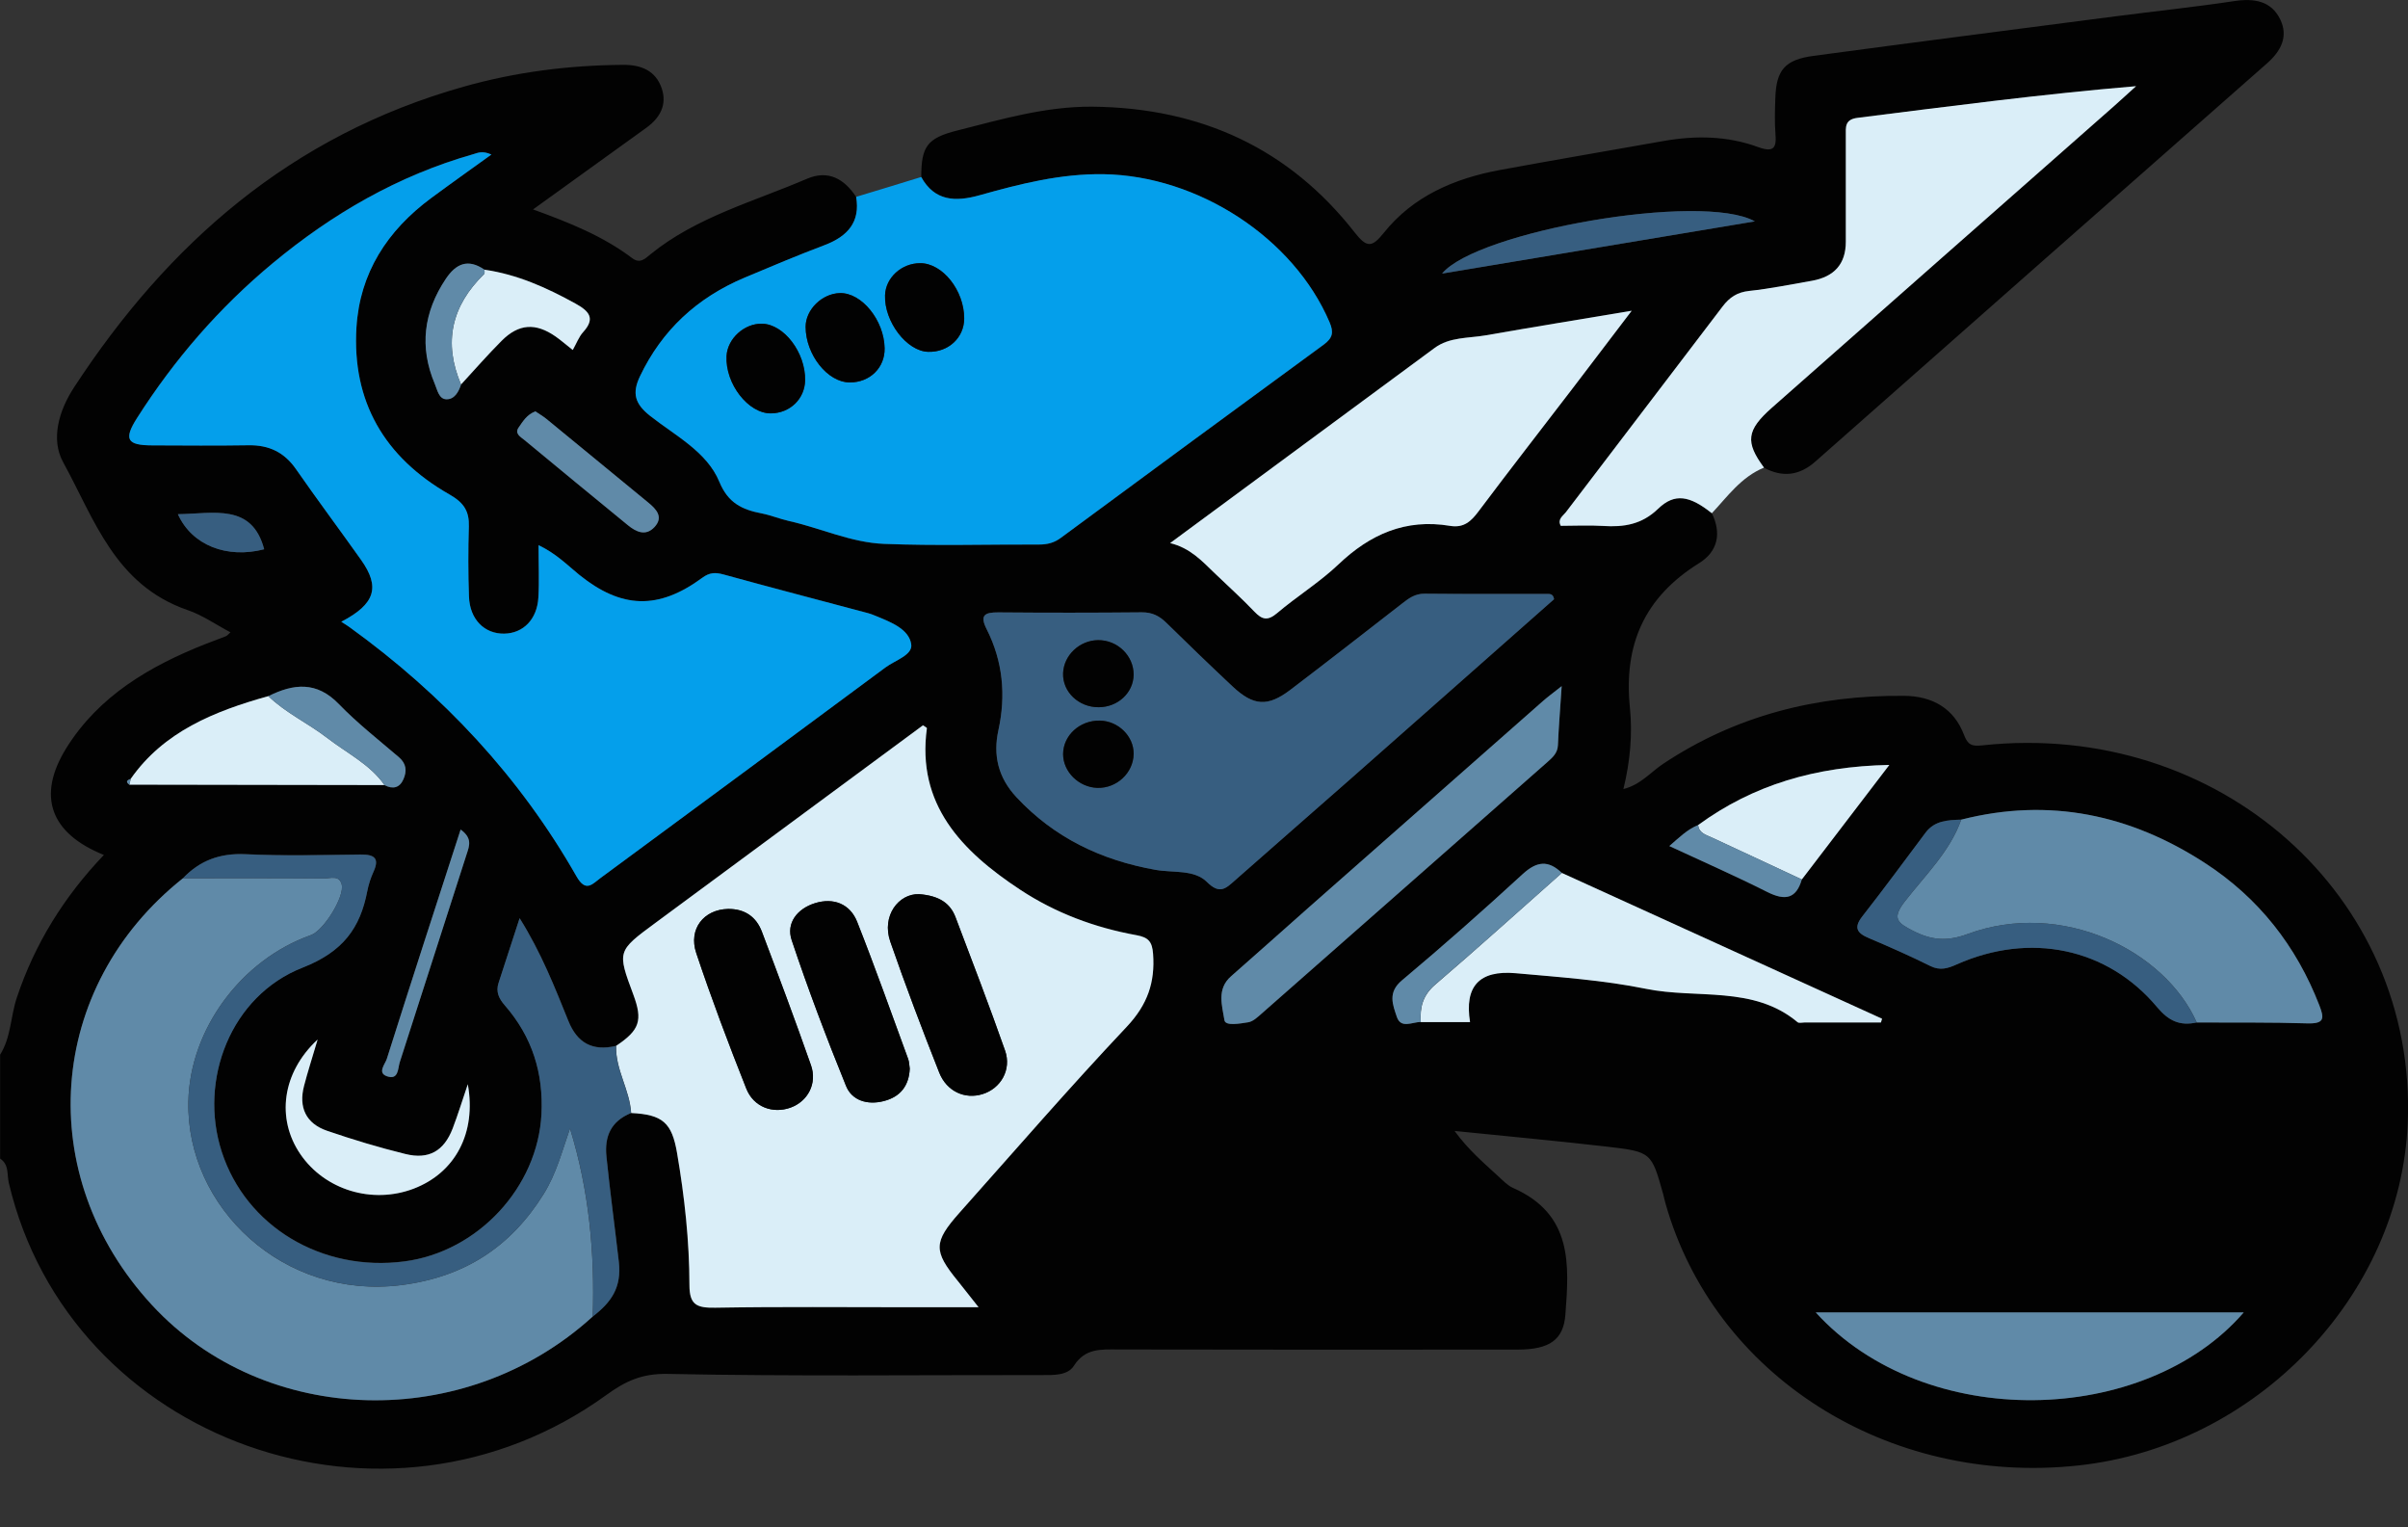 <svg width="41" height="26" viewBox="0 0 41 26" fill="none" xmlns="http://www.w3.org/2000/svg">
<rect x="0" y="0" width="41" height="26" fill="#333333" stroke="none"/>
<path d="M29.147 8.737C29.313 9.074 29.251 9.386 28.934 9.584C27.989 10.171 27.644 10.985 27.752 12.049C27.797 12.493 27.757 12.96 27.641 13.432C27.933 13.359 28.102 13.147 28.314 13.005C29.551 12.181 30.931 11.832 32.422 11.845C32.907 11.849 33.271 12.063 33.44 12.509C33.505 12.678 33.571 12.709 33.753 12.688C37.778 12.255 41.151 15.248 40.996 19.106C40.877 22.059 38.414 24.622 35.384 24.947C32.14 25.295 29.184 23.417 28.356 20.48C28.342 20.431 28.332 20.38 28.319 20.331C28.119 19.616 28.12 19.607 27.359 19.519C26.526 19.423 25.69 19.346 24.766 19.252C25.005 19.579 25.267 19.799 25.515 20.028C25.593 20.098 25.669 20.181 25.762 20.222C26.78 20.67 26.718 21.528 26.653 22.382C26.62 22.807 26.383 22.973 25.845 22.974C23.577 22.976 21.308 22.977 19.041 22.972C18.747 22.971 18.477 22.948 18.286 23.248C18.179 23.418 17.94 23.408 17.735 23.408C15.614 23.406 13.492 23.431 11.371 23.388C10.928 23.379 10.648 23.512 10.324 23.747C6.569 26.464 1.184 24.545 0.149 20.132C0.117 19.994 0.157 19.823 0.002 19.723C0.002 19.133 0.002 18.544 0.002 17.954C0.189 17.656 0.179 17.305 0.286 16.984C0.591 16.069 1.089 15.265 1.769 14.554C0.85 14.184 0.626 13.545 1.129 12.735C1.681 11.848 2.548 11.337 3.514 10.957C3.624 10.914 3.737 10.874 3.847 10.83C3.87 10.82 3.887 10.797 3.924 10.764C3.676 10.633 3.449 10.472 3.193 10.385C1.953 9.957 1.605 8.831 1.077 7.872C0.859 7.478 1.002 6.99 1.262 6.592C2.857 4.153 4.95 2.306 7.893 1.476C8.781 1.225 9.688 1.11 10.613 1.104C10.931 1.102 11.167 1.213 11.266 1.502C11.361 1.778 11.242 2.003 11.008 2.173C10.381 2.626 9.753 3.078 9.076 3.565C9.7 3.791 10.272 4.022 10.763 4.394C10.899 4.497 10.988 4.4 11.075 4.329C11.855 3.695 12.83 3.434 13.738 3.044C14.107 2.885 14.378 3.05 14.578 3.353C14.651 3.779 14.436 4.024 14.039 4.174C13.581 4.347 13.13 4.537 12.679 4.727C11.865 5.07 11.271 5.624 10.898 6.405C10.759 6.696 10.81 6.874 11.07 7.081C11.499 7.419 12.037 7.691 12.248 8.202C12.398 8.564 12.635 8.676 12.972 8.741C13.127 8.771 13.277 8.834 13.431 8.869C13.974 8.991 14.494 9.237 15.053 9.259C15.932 9.294 16.813 9.267 17.693 9.271C17.832 9.271 17.949 9.242 18.061 9.158C19.551 8.059 21.042 6.961 22.537 5.869C22.693 5.755 22.712 5.658 22.639 5.487C22.03 4.054 20.404 2.992 18.791 2.966C18.058 2.955 17.367 3.131 16.677 3.325C16.267 3.44 15.912 3.425 15.686 3.014C15.685 2.494 15.787 2.351 16.293 2.223C17.052 2.031 17.804 1.809 18.602 1.816C20.454 1.835 21.955 2.535 23.068 3.96C23.274 4.223 23.363 4.212 23.562 3.963C24.056 3.345 24.753 3.04 25.532 2.895C26.46 2.724 27.391 2.566 28.32 2.401C28.867 2.304 29.411 2.312 29.933 2.503C30.203 2.602 30.25 2.514 30.23 2.28C30.214 2.076 30.221 1.87 30.228 1.665C30.244 1.193 30.391 1.016 30.878 0.951C32.592 0.72 34.309 0.5 36.025 0.277C36.698 0.19 37.375 0.119 38.045 0.018C38.385 -0.033 38.672 0.018 38.824 0.329C38.966 0.622 38.839 0.868 38.598 1.08C36.032 3.337 33.469 5.597 30.907 7.859C30.638 8.096 30.351 8.132 30.033 7.961C29.713 7.526 29.734 7.325 30.167 6.942C32.103 5.233 34.04 3.528 35.977 1.821C36.108 1.705 36.238 1.586 36.368 1.468C34.761 1.605 33.194 1.811 31.624 2.007C31.405 2.035 31.427 2.167 31.427 2.31C31.427 2.911 31.425 3.513 31.427 4.116C31.427 4.495 31.23 4.713 30.846 4.781C30.492 4.842 30.139 4.916 29.783 4.953C29.574 4.975 29.446 5.064 29.328 5.218C28.441 6.387 27.548 7.551 26.66 8.72C26.612 8.783 26.511 8.838 26.573 8.952C26.812 8.952 27.054 8.939 27.293 8.955C27.65 8.977 27.952 8.931 28.231 8.661C28.515 8.388 28.774 8.44 29.147 8.737ZM7.852 6.545C8.08 6.298 8.302 6.042 8.541 5.803C8.833 5.509 9.121 5.491 9.462 5.729C9.556 5.796 9.644 5.872 9.753 5.959C9.815 5.848 9.855 5.736 9.931 5.653C10.145 5.417 10.03 5.295 9.796 5.166C9.311 4.897 8.811 4.672 8.25 4.591C7.968 4.397 7.764 4.489 7.593 4.746C7.214 5.313 7.14 5.908 7.404 6.534C7.447 6.635 7.473 6.792 7.6 6.796C7.736 6.802 7.811 6.671 7.852 6.545ZM28.913 14.045C28.729 14.12 28.595 14.254 28.424 14.403C28.999 14.67 29.553 14.913 30.092 15.185C30.399 15.34 30.585 15.297 30.679 14.97C31.162 14.339 31.643 13.708 32.169 13.021C30.912 13.047 29.849 13.362 28.913 14.045ZM4.569 11.851C3.648 12.108 2.787 12.455 2.225 13.261C2.158 13.282 2.136 13.312 2.203 13.36C3.651 13.362 5.099 13.364 6.547 13.366C6.691 13.441 6.804 13.412 6.869 13.266C6.93 13.128 6.921 13.001 6.79 12.889C6.444 12.593 6.083 12.31 5.769 11.985C5.392 11.595 5.001 11.635 4.569 11.851ZM26.593 14.86C26.363 14.64 26.168 14.658 25.927 14.879C25.256 15.497 24.571 16.102 23.871 16.688C23.625 16.894 23.714 17.103 23.784 17.31C23.853 17.517 24.046 17.397 24.189 17.397C24.469 17.397 24.748 17.397 25.028 17.397C24.931 16.791 25.18 16.51 25.806 16.566C26.549 16.632 27.299 16.683 28.025 16.831C28.887 17.007 29.852 16.769 30.605 17.4C30.628 17.419 30.683 17.404 30.722 17.404C31.157 17.404 31.591 17.404 32.025 17.404C32.031 17.383 32.038 17.361 32.044 17.34C30.228 16.515 28.41 15.687 26.593 14.86ZM37.404 17.405C38.031 17.408 38.658 17.4 39.285 17.42C39.586 17.43 39.575 17.329 39.49 17.11C39.1 16.107 38.461 15.285 37.54 14.688C36.276 13.869 34.896 13.571 33.394 13.952C33.166 13.959 32.942 13.969 32.789 14.171C32.431 14.648 32.078 15.129 31.71 15.599C31.561 15.789 31.614 15.882 31.821 15.97C32.174 16.119 32.525 16.274 32.867 16.444C33.035 16.527 33.164 16.486 33.317 16.417C34.563 15.863 35.883 16.133 36.73 17.145C36.923 17.378 37.115 17.47 37.404 17.405ZM3.116 14.95C0.787 16.8 0.552 20.013 2.587 22.215C4.511 24.298 7.923 24.388 10.092 22.411C10.403 22.172 10.588 21.922 10.538 21.476C10.469 20.881 10.388 20.287 10.327 19.69C10.292 19.344 10.402 19.088 10.746 18.946C11.285 18.972 11.438 19.112 11.527 19.626C11.655 20.373 11.737 21.124 11.738 21.879C11.738 22.214 11.865 22.266 12.177 22.26C13.284 22.242 14.391 22.253 15.498 22.253C15.864 22.253 16.229 22.253 16.661 22.253C16.513 22.065 16.413 21.934 16.308 21.807C15.89 21.294 15.891 21.144 16.337 20.642C17.282 19.582 18.211 18.508 19.186 17.475C19.539 17.101 19.668 16.721 19.633 16.237C19.617 16.028 19.552 15.956 19.351 15.919C18.637 15.789 17.969 15.539 17.37 15.145C16.367 14.486 15.605 13.689 15.781 12.397C15.782 12.386 15.747 12.371 15.714 12.347C14.198 13.466 12.679 14.588 11.159 15.71C10.508 16.19 10.507 16.189 10.783 16.93C10.947 17.37 10.891 17.535 10.491 17.802C10.087 17.898 9.829 17.75 9.68 17.381C9.445 16.803 9.218 16.219 8.848 15.629C8.715 16.036 8.604 16.385 8.49 16.731C8.44 16.884 8.496 16.998 8.598 17.115C9.064 17.649 9.255 18.266 9.22 18.963C9.158 20.205 8.141 21.308 6.885 21.471C5.483 21.654 4.19 20.879 3.777 19.606C3.377 18.378 3.933 16.947 5.152 16.47C5.844 16.2 6.135 15.794 6.255 15.164C6.276 15.052 6.313 14.94 6.362 14.835C6.466 14.605 6.373 14.542 6.138 14.545C5.485 14.553 4.83 14.571 4.179 14.539C3.742 14.521 3.402 14.65 3.116 14.95ZM5.811 10.584C5.884 10.63 5.918 10.651 5.949 10.673C7.548 11.827 8.853 13.231 9.815 14.917C9.974 15.194 10.081 15.051 10.227 14.943C11.843 13.75 13.463 12.558 15.076 11.36C15.239 11.239 15.545 11.149 15.514 10.964C15.473 10.711 15.178 10.593 14.93 10.492C14.88 10.471 14.831 10.45 14.78 10.437C13.959 10.217 13.137 10.003 12.319 9.778C12.178 9.74 12.08 9.743 11.956 9.835C11.21 10.384 10.581 10.363 9.865 9.786C9.659 9.619 9.473 9.425 9.169 9.279C9.169 9.61 9.182 9.891 9.166 10.171C9.144 10.543 8.908 10.78 8.585 10.785C8.248 10.791 7.997 10.541 7.984 10.153C7.97 9.756 7.97 9.359 7.982 8.962C7.99 8.706 7.902 8.559 7.656 8.418C6.539 7.783 5.992 6.827 6.069 5.574C6.125 4.648 6.589 3.925 7.346 3.366C7.674 3.124 8.007 2.888 8.366 2.629C8.209 2.559 8.137 2.601 8.061 2.623C6.774 2.988 5.654 3.64 4.645 4.477C3.73 5.236 2.966 6.12 2.336 7.109C2.1 7.478 2.16 7.579 2.592 7.58C3.139 7.581 3.685 7.587 4.232 7.578C4.583 7.573 4.841 7.701 5.038 7.983C5.4 8.504 5.782 9.013 6.149 9.532C6.474 9.992 6.392 10.281 5.811 10.584ZM26.461 10.2C26.445 10.106 26.388 10.11 26.336 10.11C25.643 10.109 24.95 10.114 24.256 10.106C24.092 10.104 23.984 10.185 23.87 10.275C23.239 10.766 22.608 11.258 21.97 11.743C21.586 12.034 21.343 12.019 20.988 11.687C20.606 11.329 20.23 10.966 19.857 10.601C19.739 10.484 19.616 10.421 19.439 10.423C18.625 10.431 17.812 10.431 16.999 10.424C16.758 10.422 16.68 10.476 16.799 10.71C17.075 11.257 17.129 11.832 16.999 12.429C16.906 12.852 16.992 13.232 17.306 13.57C17.945 14.256 18.742 14.642 19.676 14.807C19.973 14.86 20.333 14.797 20.55 15.013C20.766 15.229 20.87 15.126 21.024 14.988C21.681 14.408 22.343 13.832 23.001 13.253C24.16 12.233 25.316 11.211 26.461 10.2ZM27.782 5.29C26.889 5.439 26.093 5.569 25.3 5.707C25.003 5.759 24.682 5.733 24.424 5.924C22.934 7.022 21.445 8.123 19.924 9.245C20.267 9.327 20.468 9.55 20.682 9.757C20.908 9.975 21.143 10.184 21.358 10.411C21.49 10.549 21.583 10.573 21.744 10.437C22.083 10.149 22.471 9.911 22.791 9.606C23.326 9.096 23.929 8.825 24.691 8.951C24.926 8.99 25.05 8.871 25.176 8.702C25.706 7.996 26.248 7.299 26.785 6.599C27.098 6.192 27.409 5.78 27.782 5.29ZM30.916 22.341C32.778 24.387 36.529 24.278 38.203 22.341C35.789 22.341 33.379 22.341 30.916 22.341ZM26.59 11.68C26.428 11.808 26.345 11.869 26.269 11.936C24.942 13.105 23.614 14.275 22.288 15.445C21.845 15.835 21.407 16.229 20.963 16.617C20.71 16.837 20.811 17.121 20.848 17.367C20.864 17.471 21.113 17.424 21.252 17.403C21.333 17.39 21.412 17.316 21.479 17.256C23.103 15.829 24.725 14.4 26.348 12.972C26.438 12.893 26.521 12.819 26.526 12.687C26.539 12.382 26.564 12.079 26.59 11.68ZM5.408 17.696C4.797 18.263 4.705 19.046 5.112 19.644C5.529 20.256 6.336 20.504 7.043 20.234C7.753 19.963 8.114 19.286 7.965 18.456C7.873 18.729 7.798 18.972 7.707 19.21C7.561 19.593 7.304 19.743 6.901 19.644C6.452 19.533 6.007 19.399 5.571 19.25C5.211 19.126 5.081 18.85 5.178 18.483C5.238 18.252 5.312 18.022 5.408 17.696ZM29.879 3.769C28.974 3.263 25.142 3.94 24.554 4.657C26.314 4.364 28.043 4.076 29.879 3.769ZM9.116 7.003C8.971 7.057 8.905 7.172 8.832 7.274C8.755 7.382 8.864 7.437 8.929 7.491C9.513 7.975 10.1 8.457 10.687 8.938C10.83 9.056 10.993 9.133 11.143 8.972C11.302 8.802 11.174 8.668 11.034 8.553C10.458 8.079 9.882 7.605 9.304 7.133C9.245 7.083 9.176 7.045 9.116 7.003ZM7.843 14.121C7.413 15.448 6.994 16.736 6.585 18.027C6.557 18.115 6.419 18.264 6.588 18.322C6.789 18.392 6.773 18.186 6.806 18.082C7.189 16.902 7.564 15.718 7.946 14.537C7.993 14.396 8.044 14.268 7.843 14.121ZM3.029 8.753C3.269 9.285 3.868 9.514 4.498 9.35C4.289 8.563 3.637 8.746 3.029 8.753Z" fill="#020202"/>
<path d="M15.685 3.013C15.912 3.424 16.266 3.439 16.677 3.324C17.367 3.13 18.058 2.954 18.79 2.965C20.403 2.991 22.028 4.053 22.638 5.486C22.711 5.657 22.692 5.754 22.536 5.868C21.041 6.96 19.55 8.058 18.06 9.157C17.948 9.24 17.831 9.269 17.692 9.269C16.812 9.266 15.931 9.293 15.052 9.258C14.493 9.236 13.974 8.99 13.431 8.868C13.275 8.833 13.127 8.77 12.971 8.74C12.634 8.675 12.397 8.563 12.248 8.201C12.036 7.689 11.498 7.417 11.069 7.079C10.809 6.873 10.758 6.695 10.897 6.404C11.27 5.623 11.864 5.069 12.678 4.726C13.129 4.536 13.58 4.346 14.038 4.173C14.435 4.023 14.65 3.778 14.577 3.351C14.948 3.24 15.316 3.126 15.685 3.013ZM15.062 5.927C15.053 5.45 14.671 4.98 14.3 4.99C13.995 4.997 13.716 5.273 13.717 5.565C13.719 6.04 14.091 6.509 14.468 6.511C14.812 6.511 15.069 6.259 15.062 5.927ZM13.709 6.475C13.717 6.003 13.35 5.52 12.977 5.51C12.674 5.502 12.386 5.763 12.37 6.059C12.345 6.53 12.74 7.041 13.127 7.036C13.452 7.033 13.703 6.791 13.709 6.475ZM15.806 5.989C16.149 5.998 16.418 5.748 16.418 5.42C16.418 4.943 16.049 4.481 15.669 4.48C15.35 4.48 15.079 4.728 15.07 5.028C15.055 5.478 15.44 5.981 15.806 5.989Z" fill="#049FEB"/>
<path d="M29.147 8.737C28.773 8.439 28.515 8.387 28.233 8.66C27.955 8.928 27.652 8.976 27.294 8.953C27.055 8.938 26.814 8.951 26.575 8.951C26.513 8.838 26.613 8.782 26.662 8.719C27.55 7.55 28.443 6.386 29.33 5.217C29.448 5.063 29.576 4.974 29.785 4.952C30.142 4.914 30.495 4.841 30.848 4.78C31.232 4.712 31.428 4.494 31.428 4.115C31.427 3.513 31.429 2.911 31.428 2.308C31.428 2.166 31.407 2.034 31.626 2.006C33.195 1.809 34.763 1.602 36.37 1.467C36.24 1.584 36.11 1.704 35.979 1.82C34.042 3.527 32.104 5.232 30.169 6.941C29.736 7.324 29.714 7.525 30.035 7.96C29.645 8.121 29.416 8.45 29.147 8.737Z" fill="#DAEEF8"/>
<path d="M5.811 10.584C6.393 10.281 6.474 9.992 6.15 9.534C5.782 9.016 5.402 8.507 5.039 7.985C4.842 7.702 4.584 7.574 4.233 7.58C3.686 7.589 3.139 7.584 2.593 7.582C2.161 7.581 2.101 7.48 2.337 7.111C2.968 6.122 3.731 5.238 4.646 4.479C5.655 3.642 6.775 2.99 8.062 2.624C8.137 2.603 8.21 2.561 8.367 2.631C8.008 2.89 7.675 3.125 7.347 3.368C6.59 3.926 6.126 4.65 6.069 5.576C5.993 6.83 6.539 7.784 7.657 8.42C7.904 8.561 7.991 8.708 7.983 8.964C7.971 9.361 7.971 9.758 7.985 10.154C7.998 10.543 8.248 10.793 8.586 10.787C8.909 10.781 9.145 10.544 9.167 10.173C9.184 9.893 9.17 9.611 9.17 9.281C9.474 9.426 9.66 9.621 9.866 9.788C10.582 10.363 11.21 10.385 11.956 9.837C12.081 9.745 12.178 9.741 12.32 9.78C13.138 10.005 13.96 10.22 14.781 10.438C14.832 10.452 14.881 10.473 14.931 10.493C15.179 10.595 15.475 10.712 15.515 10.965C15.546 11.15 15.239 11.241 15.077 11.362C13.463 12.56 11.845 13.752 10.227 14.945C10.082 15.053 9.974 15.196 9.816 14.919C8.855 13.232 7.549 11.829 5.95 10.675C5.917 10.65 5.883 10.631 5.811 10.584Z" fill="#049FEB"/>
<path d="M10.491 17.803C10.892 17.536 10.947 17.371 10.783 16.93C10.508 16.191 10.508 16.191 11.16 15.71C12.68 14.588 14.199 13.466 15.715 12.347C15.747 12.37 15.783 12.386 15.782 12.397C15.605 13.69 16.368 14.486 17.371 15.146C17.97 15.541 18.638 15.791 19.352 15.92C19.553 15.957 19.618 16.029 19.633 16.238C19.669 16.721 19.539 17.101 19.187 17.476C18.212 18.509 17.283 19.583 16.338 20.643C15.892 21.145 15.891 21.295 16.309 21.807C16.413 21.936 16.514 22.066 16.662 22.253C16.23 22.253 15.865 22.253 15.498 22.253C14.392 22.253 13.285 22.242 12.178 22.261C11.866 22.266 11.74 22.215 11.739 21.88C11.738 21.125 11.656 20.373 11.528 19.627C11.44 19.114 11.286 18.973 10.747 18.947C10.723 18.552 10.477 18.205 10.491 17.803ZM15.49 18.191C15.481 18.131 15.481 18.078 15.464 18.03C15.177 17.249 14.9 16.464 14.594 15.691C14.474 15.389 14.194 15.274 13.872 15.376C13.573 15.471 13.383 15.715 13.48 16.003C13.759 16.84 14.073 17.667 14.405 18.486C14.505 18.732 14.766 18.816 15.046 18.744C15.343 18.669 15.478 18.468 15.49 18.191ZM12.394 15.473C11.985 15.483 11.718 15.813 11.854 16.224C12.113 17 12.403 17.767 12.705 18.529C12.83 18.847 13.159 18.963 13.46 18.856C13.752 18.75 13.918 18.447 13.808 18.133C13.541 17.372 13.258 16.616 12.972 15.861C12.879 15.611 12.685 15.469 12.394 15.473ZM15.649 15.221C15.299 15.21 15.008 15.592 15.158 16.028C15.418 16.777 15.7 17.521 15.992 18.259C16.119 18.582 16.431 18.718 16.728 18.626C17.039 18.531 17.227 18.21 17.113 17.885C16.846 17.124 16.556 16.371 16.27 15.616C16.18 15.376 15.993 15.247 15.649 15.221Z" fill="#DAEEF8"/>
<path d="M10.092 22.411C7.924 24.387 4.511 24.298 2.587 22.215C0.553 20.012 0.787 16.799 3.116 14.95C3.916 14.95 4.717 14.947 5.517 14.954C5.622 14.955 5.775 14.891 5.818 15.055C5.872 15.26 5.512 15.841 5.294 15.918C4.1 16.341 3.233 17.527 3.207 18.749C3.168 20.555 4.827 22.129 6.832 21.876C7.917 21.739 8.701 21.218 9.256 20.327C9.473 19.979 9.57 19.596 9.705 19.211C10.03 20.263 10.128 21.33 10.092 22.411Z" fill="#608AA8"/>
<path d="M26.46 10.2C25.316 11.211 24.16 12.233 23.002 13.254C22.345 13.833 21.682 14.408 21.025 14.989C20.87 15.126 20.767 15.23 20.55 15.014C20.333 14.798 19.974 14.861 19.677 14.808C18.743 14.642 17.945 14.256 17.306 13.57C16.993 13.234 16.907 12.854 17 12.43C17.13 11.834 17.077 11.259 16.8 10.711C16.681 10.477 16.759 10.423 17 10.425C17.813 10.432 18.626 10.432 19.44 10.424C19.617 10.422 19.74 10.486 19.858 10.601C20.231 10.967 20.607 11.33 20.989 11.688C21.344 12.02 21.587 12.035 21.971 11.743C22.608 11.259 23.239 10.767 23.871 10.276C23.986 10.186 24.093 10.105 24.257 10.107C24.95 10.114 25.644 10.11 26.337 10.111C26.388 10.11 26.445 10.106 26.46 10.2ZM19.302 12.835C19.307 12.533 19.04 12.271 18.725 12.266C18.384 12.261 18.102 12.52 18.101 12.836C18.101 13.138 18.367 13.4 18.683 13.412C19.013 13.422 19.297 13.158 19.302 12.835ZM19.301 11.488C19.305 11.163 19.029 10.893 18.695 10.897C18.379 10.901 18.111 11.155 18.1 11.461C18.089 11.778 18.366 12.041 18.707 12.039C19.034 12.037 19.297 11.793 19.301 11.488Z" fill="#375E80"/>
<path d="M27.782 5.29C27.409 5.78 27.098 6.191 26.785 6.6C26.248 7.301 25.706 7.997 25.176 8.703C25.05 8.872 24.926 8.991 24.691 8.952C23.93 8.825 23.327 9.097 22.791 9.606C22.471 9.911 22.083 10.15 21.744 10.438C21.582 10.574 21.49 10.549 21.358 10.412C21.142 10.185 20.907 9.975 20.682 9.758C20.467 9.551 20.265 9.328 19.923 9.245C21.445 8.122 22.933 7.023 24.424 5.925C24.681 5.734 25.003 5.76 25.3 5.708C26.094 5.568 26.889 5.44 27.782 5.29Z" fill="#DAEEF8"/>
<path d="M33.393 13.953C34.896 13.57 36.276 13.87 37.539 14.689C38.46 15.285 39.099 16.107 39.489 17.111C39.574 17.33 39.585 17.43 39.284 17.421C38.658 17.401 38.03 17.409 37.403 17.406C36.857 16.177 35.101 15.31 33.502 15.9C33.147 16.031 32.883 16.005 32.569 15.844C32.305 15.709 32.209 15.635 32.432 15.346C32.778 14.9 33.2 14.497 33.393 13.953Z" fill="#608AA8"/>
<path d="M10.092 22.411C10.129 21.33 10.031 20.263 9.705 19.211C9.57 19.596 9.474 19.98 9.256 20.327C8.701 21.218 7.917 21.739 6.832 21.876C4.828 22.128 3.168 20.553 3.207 18.749C3.233 17.527 4.1 16.341 5.294 15.918C5.512 15.841 5.872 15.26 5.817 15.055C5.774 14.891 5.622 14.955 5.516 14.954C4.716 14.948 3.916 14.95 3.115 14.95C3.401 14.651 3.741 14.521 4.178 14.542C4.829 14.573 5.483 14.556 6.136 14.548C6.371 14.545 6.465 14.608 6.36 14.838C6.313 14.943 6.276 15.055 6.254 15.167C6.133 15.797 5.842 16.202 5.151 16.473C3.933 16.95 3.377 18.381 3.775 19.609C4.189 20.882 5.481 21.657 6.884 21.474C8.139 21.311 9.157 20.209 9.219 18.965C9.254 18.269 9.062 17.652 8.597 17.117C8.495 17.001 8.439 16.885 8.488 16.734C8.603 16.386 8.715 16.039 8.847 15.631C9.217 16.222 9.444 16.805 9.678 17.384C9.828 17.753 10.086 17.901 10.489 17.805C10.475 18.206 10.722 18.553 10.743 18.947C10.399 19.089 10.289 19.345 10.325 19.691C10.386 20.287 10.467 20.882 10.535 21.477C10.588 21.922 10.402 22.172 10.092 22.411Z" fill="#375E80"/>
<path d="M30.916 22.341C33.378 22.341 35.788 22.341 38.203 22.341C36.529 24.278 32.779 24.387 30.916 22.341Z" fill="#608AA8"/>
<path d="M26.593 14.86C28.41 15.687 30.228 16.515 32.045 17.342C32.039 17.363 32.032 17.385 32.026 17.406C31.592 17.406 31.157 17.406 30.724 17.406C30.684 17.406 30.63 17.421 30.607 17.401C29.854 16.771 28.889 17.009 28.027 16.833C27.3 16.685 26.551 16.634 25.808 16.567C25.183 16.512 24.933 16.793 25.03 17.399C24.75 17.399 24.47 17.399 24.191 17.399C24.175 17.15 24.223 16.944 24.439 16.76C25.166 16.137 25.875 15.495 26.593 14.86Z" fill="#DAEEF8"/>
<path d="M26.59 11.68C26.564 12.079 26.539 12.382 26.526 12.686C26.52 12.818 26.437 12.892 26.348 12.971C24.725 14.4 23.103 15.829 21.479 17.256C21.411 17.315 21.334 17.39 21.252 17.402C21.113 17.424 20.864 17.471 20.848 17.367C20.81 17.121 20.71 16.837 20.963 16.617C21.407 16.228 21.845 15.835 22.287 15.444C23.614 14.274 24.941 13.105 26.269 11.936C26.345 11.869 26.428 11.808 26.59 11.68Z" fill="#608AA8"/>
<path d="M2.225 13.259C2.788 12.454 3.649 12.107 4.569 11.85C4.865 12.136 5.247 12.312 5.572 12.562C5.905 12.82 6.3 13.009 6.547 13.364C5.099 13.362 3.651 13.36 2.203 13.357C2.211 13.326 2.218 13.293 2.225 13.259Z" fill="#DAEEF8"/>
<path d="M33.393 13.953C33.2 14.497 32.778 14.9 32.433 15.345C32.21 15.633 32.306 15.707 32.57 15.843C32.884 16.004 33.148 16.031 33.503 15.899C35.102 15.309 36.856 16.177 37.403 17.405C37.115 17.469 36.923 17.377 36.728 17.145C35.881 16.133 34.562 15.863 33.316 16.417C33.163 16.485 33.033 16.527 32.866 16.444C32.524 16.274 32.173 16.119 31.82 15.969C31.614 15.883 31.56 15.789 31.709 15.599C32.077 15.129 32.431 14.648 32.788 14.171C32.94 13.97 33.165 13.96 33.393 13.953Z" fill="#375E80"/>
<path d="M28.913 14.045C29.85 13.361 30.911 13.046 32.169 13.021C31.643 13.709 31.16 14.34 30.679 14.971C30.172 14.735 29.664 14.5 29.157 14.262C29.055 14.213 28.928 14.187 28.913 14.045Z" fill="#DAEEF8"/>
<path d="M5.408 17.696C5.312 18.022 5.237 18.251 5.177 18.484C5.081 18.851 5.209 19.127 5.571 19.25C6.008 19.4 6.453 19.534 6.901 19.644C7.303 19.744 7.56 19.592 7.707 19.211C7.798 18.973 7.872 18.73 7.965 18.457C8.114 19.286 7.753 19.963 7.043 20.235C6.336 20.503 5.528 20.257 5.112 19.644C4.705 19.045 4.797 18.263 5.408 17.696Z" fill="#DAEEF8"/>
<path d="M8.249 4.591C8.808 4.672 9.308 4.897 9.795 5.166C10.029 5.295 10.144 5.417 9.929 5.653C9.854 5.736 9.815 5.848 9.752 5.958C9.643 5.872 9.556 5.796 9.461 5.729C9.12 5.491 8.832 5.509 8.54 5.802C8.301 6.042 8.079 6.296 7.85 6.545C7.546 5.834 7.684 5.21 8.243 4.665C8.257 4.651 8.248 4.616 8.249 4.591Z" fill="#DAEEF8"/>
<path d="M29.879 3.768C28.043 4.075 26.314 4.364 24.554 4.657C25.142 3.941 28.973 3.264 29.879 3.768Z" fill="#375E80"/>
<path d="M26.593 14.86C25.877 15.495 25.166 16.137 24.438 16.758C24.222 16.942 24.173 17.148 24.19 17.397C24.046 17.397 23.853 17.517 23.783 17.31C23.714 17.103 23.624 16.894 23.871 16.688C24.571 16.101 25.255 15.496 25.927 14.879C26.168 14.659 26.363 14.639 26.593 14.86Z" fill="#608AA8"/>
<path d="M9.116 7.003C9.177 7.045 9.245 7.083 9.305 7.132C9.882 7.605 10.459 8.079 11.035 8.553C11.175 8.667 11.302 8.801 11.144 8.972C10.994 9.133 10.831 9.055 10.688 8.938C10.101 8.457 9.514 7.975 8.93 7.491C8.865 7.437 8.755 7.382 8.833 7.274C8.904 7.172 8.971 7.057 9.116 7.003Z" fill="#608AA8"/>
<path d="M6.547 13.365C6.3 13.01 5.905 12.821 5.572 12.563C5.249 12.313 4.865 12.137 4.569 11.851C5 11.636 5.392 11.595 5.768 11.984C6.082 12.309 6.444 12.592 6.79 12.888C6.921 12.999 6.93 13.126 6.869 13.265C6.805 13.411 6.691 13.44 6.547 13.365Z" fill="#608AA8"/>
<path d="M7.843 14.121C8.044 14.268 7.993 14.396 7.947 14.536C7.565 15.717 7.189 16.901 6.807 18.081C6.773 18.185 6.789 18.391 6.589 18.321C6.42 18.262 6.558 18.114 6.586 18.026C6.994 16.735 7.413 15.447 7.843 14.121Z" fill="#608AA8"/>
<path d="M8.249 4.591C8.248 4.616 8.257 4.652 8.243 4.665C7.684 5.21 7.546 5.835 7.85 6.545C7.81 6.672 7.736 6.802 7.598 6.797C7.471 6.792 7.445 6.635 7.402 6.534C7.138 5.908 7.211 5.314 7.59 4.747C7.764 4.488 7.967 4.397 8.249 4.591Z" fill="#608AA8"/>
<path d="M28.913 14.045C28.928 14.187 29.055 14.213 29.158 14.261C29.665 14.499 30.171 14.734 30.679 14.97C30.584 15.296 30.399 15.339 30.091 15.184C29.553 14.913 28.999 14.67 28.423 14.402C28.595 14.254 28.728 14.12 28.913 14.045Z" fill="#608AA8"/>
<path d="M3.029 8.753C3.638 8.744 4.291 8.562 4.498 9.35C3.868 9.514 3.268 9.286 3.029 8.753Z" fill="#375E80"/>
<path d="M2.225 13.259C2.218 13.292 2.211 13.325 2.204 13.358C2.136 13.31 2.158 13.28 2.225 13.259Z" fill="#608AA8"/>
<path d="M15.062 5.927C15.069 6.259 14.811 6.511 14.468 6.51C14.092 6.509 13.718 6.039 13.717 5.564C13.716 5.272 13.996 4.997 14.3 4.989C14.671 4.98 15.053 5.45 15.062 5.927Z" fill="#020202"/>
<path d="M13.708 6.475C13.702 6.79 13.451 7.033 13.128 7.037C12.741 7.042 12.346 6.531 12.371 6.06C12.387 5.763 12.675 5.502 12.978 5.511C13.35 5.52 13.717 6.003 13.708 6.475Z" fill="#020202"/>
<path d="M15.805 5.989C15.441 5.981 15.055 5.477 15.069 5.028C15.078 4.728 15.349 4.48 15.668 4.48C16.048 4.48 16.416 4.943 16.416 5.42C16.417 5.747 16.148 5.998 15.805 5.989Z" fill="#020202"/>
<path d="M15.49 18.191C15.478 18.469 15.343 18.669 15.046 18.744C14.766 18.815 14.504 18.732 14.405 18.486C14.072 17.667 13.759 16.84 13.479 16.003C13.383 15.715 13.572 15.471 13.872 15.376C14.194 15.274 14.474 15.389 14.594 15.691C14.9 16.465 15.178 17.249 15.464 18.03C15.481 18.078 15.48 18.131 15.49 18.191Z" fill="#020202"/>
<path d="M12.395 15.473C12.685 15.469 12.878 15.611 12.973 15.861C13.259 16.616 13.541 17.372 13.808 18.133C13.919 18.446 13.753 18.749 13.46 18.855C13.159 18.964 12.831 18.847 12.706 18.528C12.404 17.767 12.114 16.999 11.855 16.223C11.717 15.813 11.984 15.482 12.395 15.473Z" fill="#020202"/>
<path d="M15.649 15.221C15.993 15.248 16.18 15.377 16.27 15.615C16.556 16.37 16.846 17.123 17.113 17.884C17.227 18.209 17.039 18.53 16.728 18.625C16.431 18.717 16.12 18.58 15.992 18.259C15.7 17.52 15.418 16.777 15.158 16.027C15.008 15.592 15.299 15.21 15.649 15.221Z" fill="#020202"/>
<path d="M19.302 12.835C19.297 13.158 19.013 13.422 18.683 13.412C18.367 13.401 18.101 13.138 18.101 12.837C18.102 12.519 18.384 12.261 18.725 12.267C19.04 12.271 19.306 12.533 19.302 12.835Z" fill="#020202"/>
<path d="M19.302 11.488C19.297 11.793 19.035 12.037 18.709 12.039C18.367 12.042 18.09 11.778 18.101 11.461C18.112 11.155 18.38 10.901 18.696 10.897C19.029 10.894 19.305 11.164 19.302 11.488Z" fill="#020202"/>
</svg>
